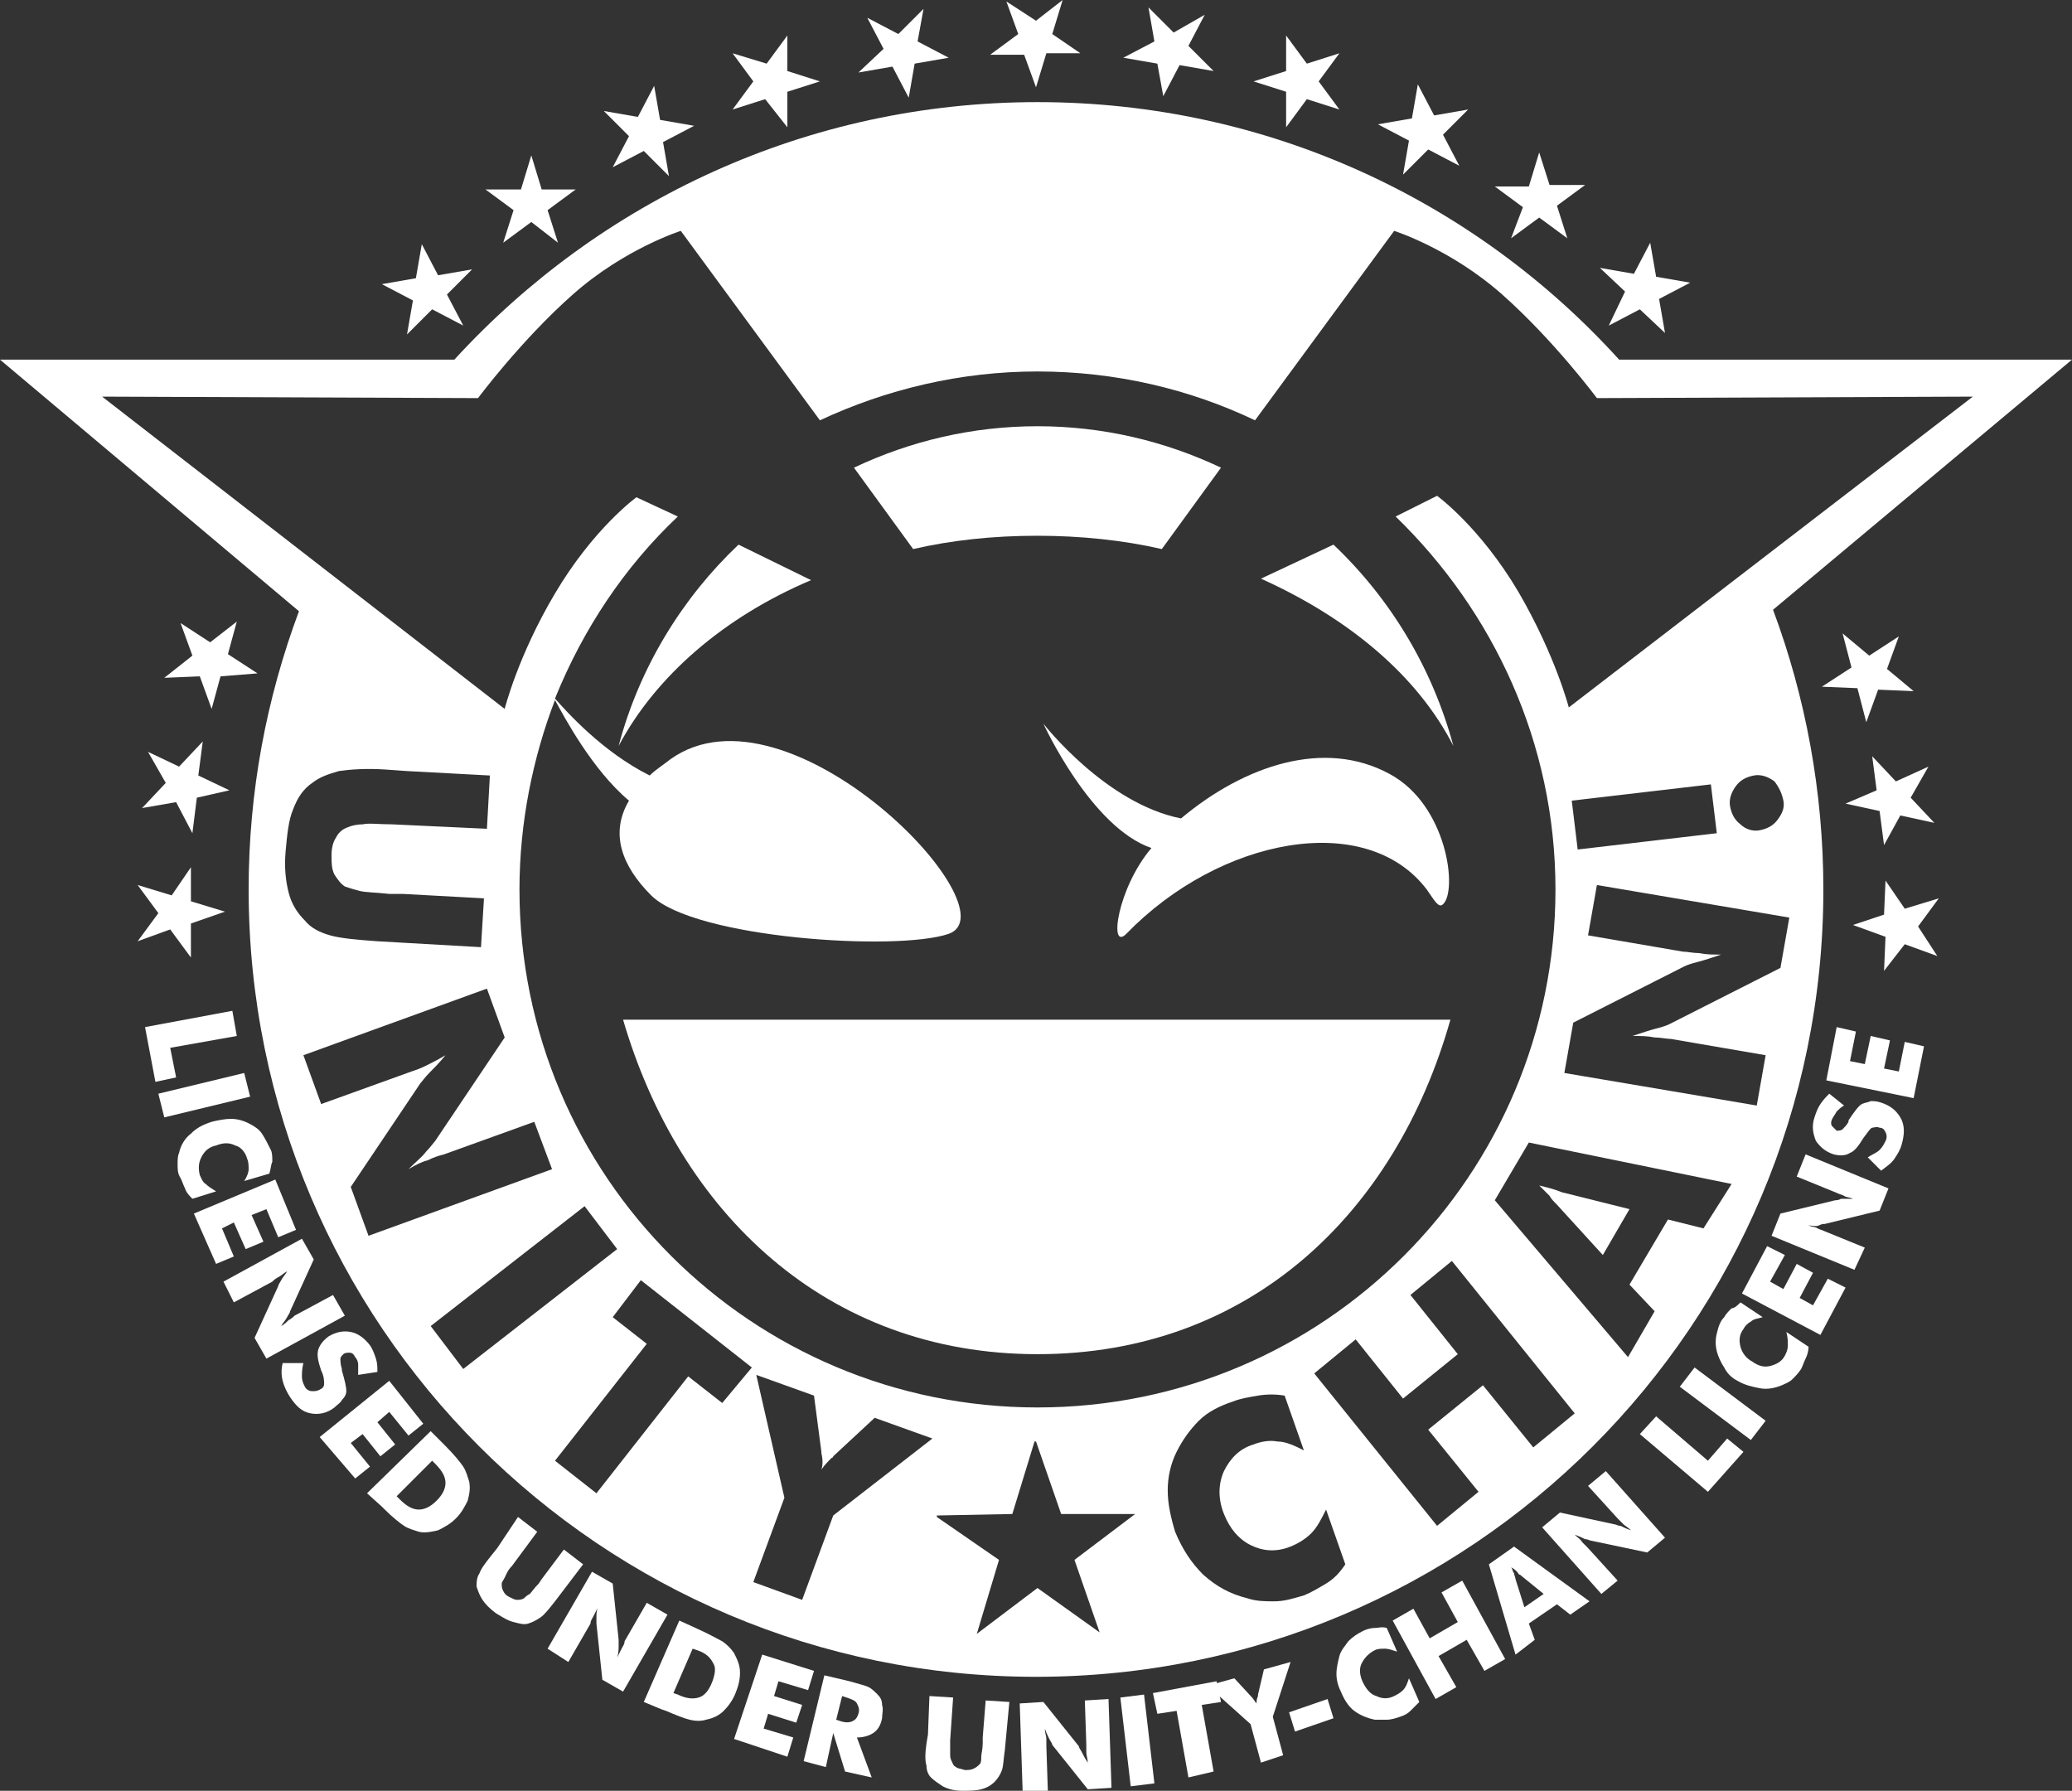 <?xml version="1.0" encoding="utf-8"?>
<!-- Generator: Adobe Illustrator 17.1.0, SVG Export Plug-In . SVG Version: 6.00 Build 0)  -->
<!DOCTYPE svg PUBLIC "-//W3C//DTD SVG 1.1//EN" "http://www.w3.org/Graphics/SVG/1.1/DTD/svg11.dtd">
<svg version="1.1" id="レイヤー_1" xmlns="http://www.w3.org/2000/svg" x="0px"
     y="0px" viewBox="0 0 140 121" enable-background="new 0 0 140 121" xml:space="preserve">
<rect x="0" y="0" width="140" height="121" fill="#333333" stroke="none"/>
<g>
	<path fill="#FFFFFF" d="M70.1,36.2c2.9,0,5.8,0.3,8.4,0.9l4-5.5c-3.8-1.8-8-2.8-12.4-2.8s-8.6,1-12.4,2.8l4,5.5
		C64.3,36.5,67.1,36.2,70.1,36.2z"/>
    <path fill="#FFFFFF" d="M70.1,91.5c14.3,0,24.2-9.5,27.9-22.6H42.1C45.9,81.9,55.8,91.5,70.1,91.5z"/>
    <path fill="#FFFFFF" d="M98.2,50.4c-1.4-5.2-4.2-9.9-8.1-13.6l-4.9,2.3C91.2,41.8,95.8,45.7,98.2,50.4z"/>
    <path fill="#FFFFFF" d="M70.5,48.9c0,0,3.2,7,7.3,8.4c-2.3,2.7-2.9,7-1.7,5.8c6.3-6.5,16.2-8.4,20.3-3c0.5,0.7,0.8,1.3,1.1,1
		c1-0.9,0.3-6.7-3.6-8.8c-4.4-2.4-9.8-0.6-14.1,3C74.7,54.3,70.5,48.9,70.5,48.9z"/>
    <path fill="#FFFFFF" d="M54.8,39.2l-4.9-2.4c-3.8,3.6-6.7,8.3-8.1,13.6C44.3,45.7,48.9,41.7,54.8,39.2z"/>
    <g>
		<path fill="#FFFFFF" d="M140,24.3h-30.6C99.7,13.6,85.7,6.9,70.1,6.9s-29.6,6.7-39.4,17.4H0l20.2,17c-2.2,5.9-3.4,12.2-3.4,18.8
			c0,29.4,23.8,53.2,53.2,53.2s53.2-23.8,53.2-53.2c0-6.6-1.2-13-3.4-18.9L140,24.3z M6.9,26.8l25.4,0.1c0,0,2.9-3.9,6.4-7
			s7.3-4.3,7.3-4.3l9.4,12.8c4.5-2.1,9.5-3.3,14.7-3.3c5.3,0,10.3,1.2,14.7,3.3l9.4-12.8c0,0,3.8,1.2,7.3,4.3s6.4,7,6.4,7l25.4-0.1
			l-27.3,21c0,0-0.9-3.5-3.4-7.8c-2.6-4.4-5.5-6.5-5.5-6.5l-2.8,1.4c6.6,6.4,10.8,15.3,10.8,25.2c0,19.3-15.6,35-35,35
			c-19.3,0-35-15.6-35-35c0-4.5,0.9-8.9,2.4-12.8c0.6,1.1,2.5,4.7,5,6.8c-1.3,2.2-0.5,4.4,1.5,6.4c2.9,2.9,16.6,3.8,20.1,2.6
			c4.5-1.6-10.8-17.5-18.8-11.8c-0.5,0.4-1,0.7-1.4,1.1c-3.2-1.6-5.6-4.3-6.4-5.2c1.9-4.7,4.7-8.9,8.3-12.3L43,33.6
			c0,0-2.9,2.1-5.5,6.5c-2.5,4.2-3.4,7.8-3.4,7.8L6.9,26.8z M116,56.3l-9.4,1.1l-0.4-3.3l9.4-1.1L116,56.3z M19.3,57.5
			c0.1-1.1,0.2-2.1,0.5-2.8c0.3-0.8,0.7-1.4,1.3-1.8c0.5-0.4,1.1-0.6,1.8-0.8c0.7-0.1,1.8-0.2,3.2-0.1l1.4,0.1l5.6,0.3L32.9,56
			l-6.4-0.3c-0.9,0-1.6-0.1-2,0c-0.4,0-0.8,0.1-1,0.2c-0.3,0.1-0.6,0.3-0.8,0.7c-0.2,0.3-0.3,0.7-0.3,1.2s0,0.9,0.2,1.3
			c0.2,0.3,0.4,0.6,0.7,0.8c0.3,0.1,0.6,0.2,1,0.3s1.1,0.1,2,0.2h0.9l5.5,0.3L32.5,64l-7-0.4c-1.4-0.1-2.5-0.2-3.2-0.4
			s-1.3-0.5-1.7-1c-0.5-0.5-0.9-1.1-1.1-1.9C19.3,59.5,19.2,58.6,19.3,57.5z M23.7,80.2l4.7-7c0.1-0.1,0.3-0.4,0.6-0.7
			c0.3-0.3,0.7-0.7,1.1-1.2c-0.5,0.3-0.9,0.5-1.3,0.7s-0.7,0.3-1,0.4l-6.1,2.2l-1.2-3.3l12.4-4.5l1.2,3.3l-4.7,7
			c-0.1,0.1-0.3,0.4-0.6,0.7c-0.3,0.4-0.7,0.7-1.2,1.2c0.5-0.3,0.9-0.5,1.3-0.6c0.4-0.2,0.7-0.3,1.1-0.4l6.1-2.2l1.2,3.2l-12.4,4.5
			L23.7,80.2z M31.3,92.5l-2.2-2.9l10.4-8.1l2.2,2.9L31.3,92.5z M48.8,94.8L46.5,93l-6.2,7.9l-2.8-2.2l6.2-7.9L41.4,89l1.9-2.5
			l7.5,5.9L48.8,94.8z M56.3,102.4l-2.1,5.7l-3.3-1.2l2.1-5.7l-1.9-8.3l3.9,1.4l0.5,3.8v0.1c0.1,0.4,0.1,0.8,0,1.1
			c0.2-0.3,0.4-0.5,0.7-0.8c0.1,0,0.1-0.1,0.1-0.1l2.8-2.6l3.9,1.4L56.3,102.4z M76.7,102.3l-4.1,3.1l1.7,4.9l0,0l-4.2-3l-4.1,3.1
			l0,0l1.5-5l-4.2-2.9v-0.1l5.1-0.1l1.5-4.9H70l1.7,4.9H76.7L76.7,102.3z M89.6,107c-0.5,0.3-1,0.6-1.5,0.8c-0.7,0.2-1.3,0.4-2,0.4
			c-0.6,0-1.2,0-1.8-0.2c-1.2-0.3-2.1-0.8-3-1.6c-0.8-0.8-1.4-1.7-1.9-2.9c-0.3-1-0.5-1.9-0.5-2.8s0.2-1.8,0.6-2.6
			c0.4-0.8,0.9-1.5,1.5-2.1s1.4-1,2.3-1.3c0.5-0.2,1.1-0.3,1.7-0.4s1.2-0.1,1.8,0l1.3,3.7c-0.6-0.3-1.2-0.6-1.8-0.6
			c-0.5-0.1-1.1,0-1.6,0.2c-1,0.3-1.6,1-2,1.8c-0.4,0.9-0.4,1.9,0,2.9s1,1.7,1.8,2.1s1.7,0.5,2.7,0.1c0.5-0.2,1-0.5,1.4-0.9
			s0.7-1,1-1.6l1.3,3.7C90.5,106.3,90.1,106.7,89.6,107z M103.6,97.8l-3.4-4.2l-3.7,3l3.4,4.2l-2.8,2.3l-8.3-10.3l2.8-2.3l3.2,4
			l3.7-3l-3.2-4l2.8-2.3l8.3,10.3L103.6,97.8z M115.1,83l-2.4-0.6l-2.6,4.4l1.7,1.8l-1.8,3.1l-9-10.6l2.3-3.9L117,80L115.1,83z
			 M120.3,65.4l-7.5,3.8c-0.2,0.1-0.5,0.2-0.9,0.3c-0.4,0.1-1,0.3-1.6,0.5c0.6,0,1,0,1.5,0.1c0.4,0,0.8,0.1,1.1,0.1l6.4,1.1
			l-0.6,3.4l-13-2.2l0.6-3.4l7.5-3.8c0.2-0.1,0.5-0.2,0.9-0.3c0.4-0.1,1-0.3,1.6-0.5c-0.6,0-1,0-1.5-0.1c-0.4,0-0.8-0.1-1.1-0.1
			l-6.4-1.1l0.6-3.4l13,2.2L120.3,65.4z M120.5,54.1c0.1,0.5-0.1,0.9-0.4,1.3c-0.3,0.4-0.7,0.6-1.2,0.7c-0.5,0.1-1-0.1-1.3-0.4
			c-0.4-0.3-0.6-0.7-0.7-1.2s0.1-1,0.4-1.4s0.7-0.6,1.2-0.7c0.5-0.1,1,0.1,1.4,0.4C120.2,53.2,120.4,53.6,120.5,54.1z"/>
        <path fill="#FFFFFF" d="M105.2,81.4l3.1,3.4l1.8-3.1l-4.4-1.1c-0.1,0-0.3-0.1-0.6-0.2c-0.3-0.1-0.7-0.2-1.1-0.3
			c0.2,0.2,0.5,0.5,0.7,0.7C104.8,81,105,81.2,105.2,81.4z"/>
	</g>
    <path fill="#FFFFFF" d="M14.9,45.7l-0.6,2.2l0,0l-0.8-2.2l-2.4,0.1l0,0l1.9-1.5l-0.8-2.2l0,0l2,1.3L16,42l0,0l-0.6,2.2l2,1.3l0,0
		L14.9,45.7z"/>
    <path fill="#FFFFFF" d="M13.3,53.9L13,56.3l0,0l-1.1-2.1l-2.3,0.4l0,0l1.6-1.7L10,50.8l0,0l2.1,1l1.6-1.7l0,0l-0.3,2.3l2.1,1l0,0
		L13.3,53.9z"/>
    <path fill="#FFFFFF" d="M12.9,62.4v2.3l0,0l-1.4-1.9l-2.2,0.8l0,0l1.4-1.9l-1.4-1.9l0,0l2.3,0.7l1.3-1.9l0,0v2.3l2.3,0.7l0,0
		L12.9,62.4z"/>
    <path fill="#FFFFFF" d="M127.3,61.8l0.1-2.3l0,0l1.3,1.9l2.3-0.7l0,0l-1.4,1.9l1.3,2l0,0l-2.2-0.8l-1.4,1.8l0,0l0.1-2.3l-2.2-0.8
		l0,0L127.3,61.8z"/>
    <path fill="#FFFFFF" d="M126.8,53.4l-0.3-2.3l0,0l1.6,1.7l2.2-1l0,0l-1.2,2.1l1.6,1.7l0,0l-2.3-0.5l-1.1,2l0,0l-0.3-2.3l-2.3-0.5
		l0,0L126.8,53.4z"/>
    <path fill="#FFFFFF" d="M125.1,45.1l-0.6-2.3l0,0l1.8,1.5l2-1.3l0,0l-0.8,2.2l1.8,1.5l0,0l-2.4-0.1l-0.8,2.2l0,0l-0.6-2.3l-2.4-0.1
		l0,0L125.1,45.1z"/>
    <path fill="#FFFFFF" d="M109.8,19.7l-1.7-1.6l0,0l2.3,0.4l1.1-2.1l0,0l0.4,2.3l2.3,0.4l0,0l-2.1,1.1l0.4,2.3l0,0l-1.7-1.6l-2.1,1.1
		l0,0L109.8,19.7z"/>
    <path fill="#FFFFFF" d="M102.9,14l-1.9-1.4l0,0h2.3l0.7-2.3l0,0l0.7,2.2h2.4l0,0l-1.9,1.4l0.7,2.2l0,0l-1.9-1.4l-1.9,1.4l0,0
		L102.9,14z"/>
    <path fill="#FFFFFF" d="M95.2,9.5l-2.1-1.1l0,0L95.4,8l0.4-2.3l0,0l1.1,2.1l2.3-0.4l0,0l-1.7,1.7l1.1,2.1l0,0l-2.1-1.1l-1.7,1.7
		l0,0L95.2,9.5z"/>
    <path fill="#FFFFFF" d="M86.9,6.2l-2.2-0.7l0,0l2.2-0.7V2.4l0,0l1.4,1.9l2.2-0.7l0,0l-1.4,1.9l1.4,1.9l0,0l-2.2-0.7l-1.4,1.9l0,0
		V6.2z"/>
    <path fill="#FFFFFF" d="M78.2,4.3l-2.3-0.4l0,0L78,2.8l-0.4-2.3l0,0l1.7,1.7L81.4,1l0,0l-1.1,2.1L82,4.8l0,0l-2.3-0.4l-1.1,2.1l0,0
		L78.2,4.3z"/>
    <path fill="#FFFFFF"
          d="M69.2,3.7h-2.3l0,0l1.9-1.4L68,0.1l0,0l2,1.3L71.8,0l0,0l-0.7,2.3L73,3.6l0,0h-2.3L70,5.9l0,0L69.2,3.7z"/>
    <path fill="#FFFFFF" d="M60.3,4.5L58,4.9l0,0l1.7-1.6l-1.1-2.1l0,0l2.1,1.1l1.7-1.7l0,0L62,2.8l2.1,1.1l0,0l-2.3,0.4l-0.4,2.3l0,0
		L60.3,4.5z"/>
    <path fill="#FFFFFF" d="M51.7,6.7l-2.2,0.7l0,0l1.4-1.9l-1.4-1.9l0,0l2.3,0.7l1.4-1.9l0,0v2.4l2.2,0.7l0,0l-2.2,0.7v2.4l0,0
		L51.7,6.7z"/>
    <path fill="#FFFFFF" d="M43.5,10.2l-2.1,1.1l0,0l1.1-2.1l-1.7-1.7l0,0l2.3,0.4l1.1-2.1l0,0l0.4,2.3l2.3,0.4l0,0l-2.1,1.1l0.4,2.3
		l0,0L43.5,10.2z"/>
    <path fill="#FFFFFF"
          d="M35.9,15L34,16.4l0,0l0.7-2.2l-1.9-1.4l0,0h2.4l0.7-2.3l0,0l0.7,2.3h2.3l0,0L37,14.2l0.7,2.2l0,0L35.9,15z"
    />
    <path fill="#FFFFFF" d="M29.2,20.9l-1.7,1.7l0,0l0.4-2.3l-2.1-1.1l0,0l2.3-0.4l0.4-2.3l0,0l1.1,2.1l2.3-0.4l0,0l-1.7,1.7l1.1,2.1
		l0,0L29.2,20.9z"/>
    <g>
		<path fill="#FFFFFF" d="M9.8,69.4l5.9-1.1L16,70l-4.5,0.8l0.4,2l-1.4,0.3L9.8,69.4z"/>
        <path fill="#FFFFFF" d="M10.7,73.9l5.8-1.4l0.4,1.6l-5.8,1.4L10.7,73.9z"/>
        <path fill="#FFFFFF" d="M18.2,79.3l-1.7,0.5c0.2-0.3,0.3-0.6,0.3-0.8c0-0.2,0-0.5-0.1-0.7c-0.1-0.4-0.4-0.8-0.8-0.9
			c-0.4-0.2-0.8-0.2-1.3,0c-0.5,0.1-0.8,0.4-1,0.8s-0.2,0.8-0.1,1.2c0.1,0.2,0.2,0.5,0.4,0.6c0.2,0.2,0.4,0.3,0.7,0.5L13,81
			c-0.2-0.2-0.4-0.4-0.5-0.7c-0.1-0.2-0.2-0.5-0.3-0.7C12,79.3,12,79,12,78.7s0-0.6,0.1-0.8c0.1-0.5,0.4-1,0.8-1.3
			c0.4-0.4,0.8-0.6,1.4-0.8c0.4-0.1,0.9-0.2,1.3-0.2c0.4,0,0.8,0.1,1.2,0.3c0.4,0.2,0.7,0.4,0.9,0.7c0.2,0.3,0.4,0.7,0.6,1.1
			c0.1,0.2,0.1,0.5,0.1,0.8C18.3,78.7,18.3,79,18.2,79.3z"/>
        <path fill="#FFFFFF" d="M13.1,82l5.5-2.3l1.4,3.4l-1.2,0.5L18,81.7l-1,0.4l0.8,1.8l-1.2,0.5l-0.8-1.8L15,83l0.8,1.9l-1.2,0.5
			L13.1,82z"/>
        <path fill="#FFFFFF" d="M15.1,86.6l5.3-2.9l0.8,1.4l-1.6,3.5c0,0.1-0.1,0.2-0.2,0.4c-0.1,0.2-0.3,0.4-0.4,0.6
			c0.2-0.1,0.4-0.3,0.5-0.4c0.2-0.1,0.3-0.2,0.4-0.3l2.6-1.4l0.8,1.4L18,91.8l-0.8-1.4l1.6-3.5c0-0.1,0.1-0.2,0.2-0.4
			c0.1-0.2,0.3-0.4,0.4-0.6c-0.2,0.1-0.4,0.3-0.6,0.4s-0.3,0.2-0.4,0.3L15.8,88L15.1,86.6z"/>
        <path fill="#FFFFFF" d="M20.5,92.1c-0.1,0.4-0.1,0.7-0.1,0.9c0,0.3,0.1,0.5,0.2,0.7s0.3,0.3,0.5,0.3s0.3,0,0.5-0.1
			s0.3-0.2,0.3-0.4c0-0.2,0-0.5-0.2-0.9c-0.2-0.6-0.3-1-0.2-1.4c0.1-0.3,0.3-0.6,0.7-0.9c0.5-0.3,1-0.4,1.5-0.3s0.9,0.4,1.3,0.9
			c0.2,0.3,0.3,0.6,0.4,0.9s0.1,0.6,0.1,0.9l-1.3,0.2c0-0.2,0-0.5,0-0.7s-0.1-0.4-0.2-0.5c-0.1-0.2-0.2-0.3-0.4-0.3
			c-0.1,0-0.3,0-0.4,0.1S23,91.7,23,91.8c0,0.1,0,0.4,0.1,0.7v0.1c0.2,0.7,0.3,1.1,0.3,1.4c0,0.2-0.1,0.4-0.3,0.6
			c-0.1,0.2-0.3,0.3-0.5,0.5c-0.5,0.4-1.1,0.5-1.6,0.4c-0.6-0.1-1-0.5-1.4-1.1c-0.2-0.3-0.4-0.7-0.5-1.1s-0.1-0.8,0-1.2H20.5z"/>
        <path fill="#FFFFFF" d="M21.6,97.1l4.7-3.8l2.3,2.9l-1,0.8l-1.3-1.6l-0.8,0.7l1.2,1.5l-1,0.8l-1.2-1.5l-0.8,0.6l1.3,1.6l-1,0.8
			L21.6,97.1z"/>
        <path fill="#FFFFFF" d="M24.8,100.9l4.3-4.2l0.9,0.9c0.7,0.7,1.1,1.2,1.3,1.5c0.2,0.3,0.3,0.7,0.4,1c0.1,0.5,0,0.9-0.1,1.3
			c-0.2,0.4-0.4,0.8-0.8,1.2c-0.4,0.4-0.8,0.6-1.2,0.8c-0.4,0.1-0.9,0.2-1.3,0.1c-0.3-0.1-0.7-0.2-1-0.4c-0.3-0.2-0.8-0.6-1.3-1.1
			l-0.2-0.2L24.8,100.9z M26.8,101.1l0.2,0.2c0.5,0.5,0.9,0.7,1.3,0.7s0.8-0.2,1.2-0.6c0.4-0.4,0.6-0.8,0.6-1.2
			c0-0.4-0.2-0.8-0.7-1.3l-0.2-0.2L26.8,101.1z"/>
        <path fill="#FFFFFF" d="M35,102.5l1.3,1l-1.7,2.3c-0.3,0.3-0.4,0.6-0.5,0.8c-0.1,0.2-0.2,0.3-0.2,0.4c0,0.2,0,0.3,0.1,0.5
			s0.2,0.3,0.4,0.4s0.4,0.2,0.5,0.2c0.2,0,0.3,0,0.5-0.1c0.1-0.1,0.2-0.2,0.4-0.3c0.1-0.1,0.3-0.4,0.6-0.7l0.2-0.3l1.5-2l1.3,1
			l-1.9,2.5c-0.4,0.5-0.7,0.9-1,1.1s-0.5,0.3-0.8,0.4s-0.6,0-1-0.1s-0.7-0.3-1.2-0.6c-0.4-0.3-0.7-0.6-0.9-0.9s-0.3-0.6-0.4-0.9
			c0-0.3,0-0.6,0.2-0.9c0.1-0.3,0.4-0.7,0.8-1.2l0.4-0.5L35,102.5z"/>
        <path fill="#FFFFFF" d="M37,111.4l3-5.2l1.4,0.8l0.4,3.8c0,0.1,0,0.2,0,0.4c0,0.2,0,0.5-0.1,0.8c0.1-0.2,0.2-0.4,0.3-0.6
			s0.2-0.3,0.2-0.5l1.5-2.6l1.4,0.8l-3,5.2l-1.4-0.8l-0.4-3.8c0-0.1,0-0.2,0-0.4c0-0.2,0-0.5,0.1-0.7c-0.1,0.2-0.2,0.4-0.3,0.6
			s-0.2,0.3-0.2,0.5l-1.5,2.6L37,111.4z"/>
        <path fill="#FFFFFF" d="M43.5,115l2.4-5.5L47,110c0.9,0.4,1.4,0.7,1.8,0.9c0.3,0.2,0.6,0.5,0.8,0.8c0.2,0.4,0.4,0.8,0.4,1.3
			s-0.1,0.9-0.3,1.4s-0.5,0.9-0.8,1.2c-0.3,0.3-0.7,0.5-1.2,0.6c-0.3,0.1-0.7,0.1-1.1,0c-0.4-0.1-0.9-0.3-1.6-0.6l-0.3-0.1L43.5,115
			z M45.5,114.4l0.3,0.1c0.6,0.3,1.1,0.3,1.4,0.2c0.4-0.1,0.7-0.5,0.9-1s0.3-1,0.1-1.3c-0.2-0.4-0.5-0.7-1.1-0.9l-0.3-0.1
			L45.5,114.4z"/>
        <path fill="#FFFFFF" d="M49.6,117.5l1.9-5.7l3.5,1.1l-0.4,1.3l-2-0.6l-0.3,1l1.9,0.6l-0.4,1.2l-1.9-0.6l-0.3,1l2,0.6l-0.4,1.3
			L49.6,117.5z"/>
        <path fill="#FFFFFF" d="M54.3,119l1.4-5.8l1.7,0.4c0.7,0.2,1.1,0.3,1.3,0.4s0.4,0.3,0.6,0.5c0.2,0.2,0.3,0.4,0.3,0.7
			c0.1,0.3,0,0.6,0,0.9c-0.1,0.5-0.3,0.8-0.6,1s-0.7,0.3-1.1,0.3l1,2.7l-1.8-0.4l-0.8-2.6l-0.5,2.3L54.3,119z M56.5,116.2l0.3,0.1
			c0.3,0.1,0.6,0.1,0.8,0s0.3-0.2,0.4-0.5c0.1-0.3,0-0.5-0.1-0.7s-0.4-0.3-0.7-0.4l-0.3-0.1L56.5,116.2z"/>
        <path fill="#FFFFFF" d="M62.8,114.6l1.6,0.1l-0.2,2.9c0,0.4,0,0.7,0,0.9c0,0.2,0,0.3,0.1,0.5s0.1,0.3,0.3,0.4
			c0.1,0.1,0.3,0.1,0.6,0.2c0.2,0,0.4,0,0.6-0.1s0.3-0.2,0.4-0.3c0.1-0.1,0.1-0.3,0.1-0.5s0.1-0.5,0.1-0.9v-0.4l0.2-2.5l1.6,0.1
			l-0.3,3.2c-0.1,0.7-0.1,1.1-0.2,1.4s-0.3,0.6-0.5,0.8c-0.2,0.2-0.5,0.4-0.9,0.5S65.5,121,65,121s-0.9-0.1-1.3-0.3
			c-0.3-0.2-0.6-0.4-0.8-0.6s-0.3-0.5-0.3-0.8c-0.1-0.3-0.1-0.8,0-1.5l0.1-0.6L62.8,114.6z"/>
        <path fill="#FFFFFF" d="M69.1,121.1l-0.2-6l1.6-0.1l2.4,3c0,0.1,0.1,0.2,0.2,0.4c0.1,0.2,0.2,0.4,0.4,0.7c0-0.2-0.1-0.5-0.1-0.7
			s0-0.4,0-0.5l-0.1-3l1.6-0.1l0.2,6l-1.6,0.1l-2.4-3c0-0.1-0.1-0.2-0.2-0.4c-0.1-0.2-0.2-0.4-0.3-0.7c0,0.3,0.1,0.5,0.1,0.7
			s0,0.4,0,0.5l0.1,3L69.1,121.1z"/>
        <path fill="#FFFFFF" d="M76.4,120.7l-0.7-6l1.6-0.2l0.7,6L76.4,120.7z"/>
        <path fill="#FFFFFF" d="M80.3,120.1l-0.8-4.5l-1.3,0.2l-0.3-1.4l4.3-0.8l0.3,1.4l-1.3,0.2l0.8,4.5L80.3,120.1z"/>
        <path fill="#FFFFFF" d="M85.2,119.1l-0.7-2.6l-2.9-2.6l1.8-0.5l1.2,1.3l0,0c0.1,0.1,0.2,0.3,0.3,0.4c0-0.1,0-0.3,0.1-0.5v-0.1
			l0.4-1.7l1.8-0.5L86,116l0.7,2.6L85.2,119.1z"/>
        <path fill="#FFFFFF" d="M87.5,117l-0.4-1.3l2.6-0.9l0.4,1.3L87.5,117z"/>
        <path fill="#FFFFFF" d="M93.7,110l0.7,1.6c-0.3-0.1-0.6-0.2-0.8-0.2c-0.3,0-0.5,0-0.7,0.1c-0.4,0.2-0.7,0.5-0.9,0.9
			s-0.1,0.9,0.1,1.3s0.5,0.8,0.9,0.9c0.4,0.2,0.8,0.2,1.2,0c0.2-0.1,0.4-0.2,0.6-0.4c0.2-0.2,0.3-0.5,0.4-0.8l0.7,1.6
			c-0.2,0.2-0.4,0.4-0.6,0.6s-0.4,0.3-0.7,0.4c-0.3,0.1-0.6,0.2-0.9,0.2s-0.6,0-0.8,0c-0.5-0.1-1-0.3-1.4-0.6
			c-0.4-0.3-0.7-0.8-0.9-1.3c-0.2-0.4-0.3-0.8-0.3-1.2c0-0.4,0.1-0.8,0.2-1.2c0.1-0.4,0.4-0.7,0.6-1c0.3-0.3,0.6-0.5,1-0.7
			c0.2-0.1,0.5-0.2,0.8-0.2C93.1,110,93.4,109.9,93.7,110z"/>
        <path fill="#FFFFFF" d="M97,114.8l-2.9-5.3l1.4-0.8l1.1,2l1.9-1.1l-1.1-2l1.4-0.8l2.9,5.3l-1.4,0.8l-1.2-2.1l-1.9,1.1l1.2,2.1
			L97,114.8z"/>
        <path fill="#FFFFFF" d="M102.4,111.8l-1.8-6.1l1.7-1.2l5.1,3.7l-1.3,0.9l-0.9-0.7l-1.9,1.3l0.4,1.1L102.4,111.8z M103,108.6
			l1.3-0.9l-1.6-1.3c-0.1,0-0.1-0.1-0.2-0.2s-0.2-0.2-0.4-0.3c0.1,0.1,0.1,0.3,0.2,0.4c0,0.1,0.1,0.3,0.1,0.4L103,108.6z"/>
        <path fill="#FFFFFF" d="M108.2,107.7l-4-4.5l1.2-1l3.7,0.8c0.1,0,0.2,0.1,0.4,0.1c0.2,0.1,0.4,0.2,0.7,0.3
			c-0.2-0.2-0.4-0.3-0.5-0.4s-0.3-0.3-0.4-0.4l-2-2.2l1.2-1l4,4.5l-1.2,1l-3.8-0.8c-0.1,0-0.2-0.1-0.4-0.1c-0.2-0.1-0.4-0.2-0.7-0.3
			c0.2,0.2,0.4,0.3,0.5,0.5c0.1,0.1,0.3,0.3,0.4,0.4l2,2.2L108.2,107.7z"/>
        <path fill="#FFFFFF" d="M115.4,100.8l-4.6-3.9l1.1-1.2l3.5,3l1.3-1.5l1.1,0.9L115.4,100.8z"/>
        <path fill="#FFFFFF" d="M118.3,97.3l-4.8-3.6l1-1.3l4.8,3.6L118.3,97.3z"/>
        <path fill="#FFFFFF" d="M117.6,88l1.5,1c-0.3,0.1-0.6,0.1-0.8,0.3c-0.2,0.1-0.4,0.3-0.5,0.5c-0.3,0.4-0.3,0.8-0.2,1.2
			c0.1,0.4,0.4,0.8,0.8,1c0.4,0.3,0.8,0.4,1.2,0.3c0.4-0.1,0.8-0.3,1-0.7c0.1-0.2,0.2-0.4,0.2-0.7c0-0.3,0-0.5-0.1-0.9l1.5,1
			c0,0.3-0.1,0.6-0.2,0.8c-0.1,0.2-0.2,0.5-0.3,0.7c-0.2,0.3-0.4,0.5-0.6,0.7s-0.5,0.3-0.7,0.4c-0.5,0.2-1,0.3-1.5,0.2
			c-0.5-0.1-1-0.2-1.5-0.5c-0.4-0.2-0.7-0.5-0.9-0.9c-0.2-0.3-0.4-0.7-0.5-1.1s-0.1-0.8,0-1.2c0.1-0.4,0.2-0.8,0.5-1.1
			c0.1-0.2,0.3-0.4,0.5-0.6C117.2,88.4,117.4,88.2,117.6,88z"/>
        <path fill="#FFFFFF" d="M123,90.2l-5.3-2.8l1.7-3.2l1.2,0.6l-1,1.8l0.9,0.5l0.9-1.7l1.1,0.6l-0.9,1.7l0.9,0.5l1-1.8l1.2,0.6
			L123,90.2z"/>
        <path fill="#FFFFFF" d="M125.3,85.8l-5.6-2.3l0.6-1.5l3.7-0.9c0.1,0,0.2,0,0.4-0.1c0.2,0,0.5,0,0.8,0c-0.2-0.1-0.5-0.1-0.6-0.2
			c-0.2-0.1-0.3-0.1-0.5-0.2l-2.7-1.1L122,78l5.6,2.3l-0.6,1.5l-3.7,0.9c-0.1,0-0.2,0-0.4,0.1s-0.5,0-0.7,0c0.2,0.1,0.5,0.1,0.6,0.2
			c0.2,0.1,0.3,0.1,0.5,0.2l2.7,1.1L125.3,85.8z"/>
        <path fill="#FFFFFF" d="M126.2,78.2c0.3-0.2,0.6-0.3,0.8-0.5c0.2-0.2,0.3-0.4,0.4-0.6s0.1-0.4,0-0.6s-0.2-0.3-0.4-0.3
			c-0.2-0.1-0.4,0-0.5,0s-0.3,0.3-0.6,0.7c-0.3,0.5-0.6,0.9-0.9,1c-0.3,0.2-0.7,0.2-1.1,0.1c-0.6-0.2-0.9-0.5-1.2-0.9
			c-0.2-0.5-0.3-1-0.1-1.6c0.1-0.3,0.2-0.6,0.4-0.9c0.2-0.3,0.4-0.5,0.6-0.7l1,0.8c-0.2,0.1-0.4,0.3-0.5,0.4
			c-0.1,0.2-0.2,0.3-0.3,0.5c-0.1,0.2-0.1,0.4,0,0.5s0.2,0.2,0.3,0.3c0.1,0,0.3,0,0.4-0.1s0.3-0.3,0.4-0.5v-0.1
			c0.4-0.6,0.7-1,0.9-1.1c0.2-0.1,0.4-0.1,0.6-0.2c0.2,0,0.4,0,0.7,0.1c0.6,0.2,1,0.5,1.3,1s0.3,1.1,0.1,1.8c-0.1,0.4-0.3,0.7-0.5,1
			s-0.5,0.5-0.9,0.8L126.2,78.2z"/>
        <path fill="#FFFFFF" d="M129.3,74.2l-5.9-1.2l0.7-3.6l1.3,0.3l-0.4,2l1,0.2l0.4-1.9l1.3,0.3l-0.4,1.9l1,0.2l0.4-2l1.3,0.3
			L129.3,74.2z"/>
	</g>
</g>
</svg>
